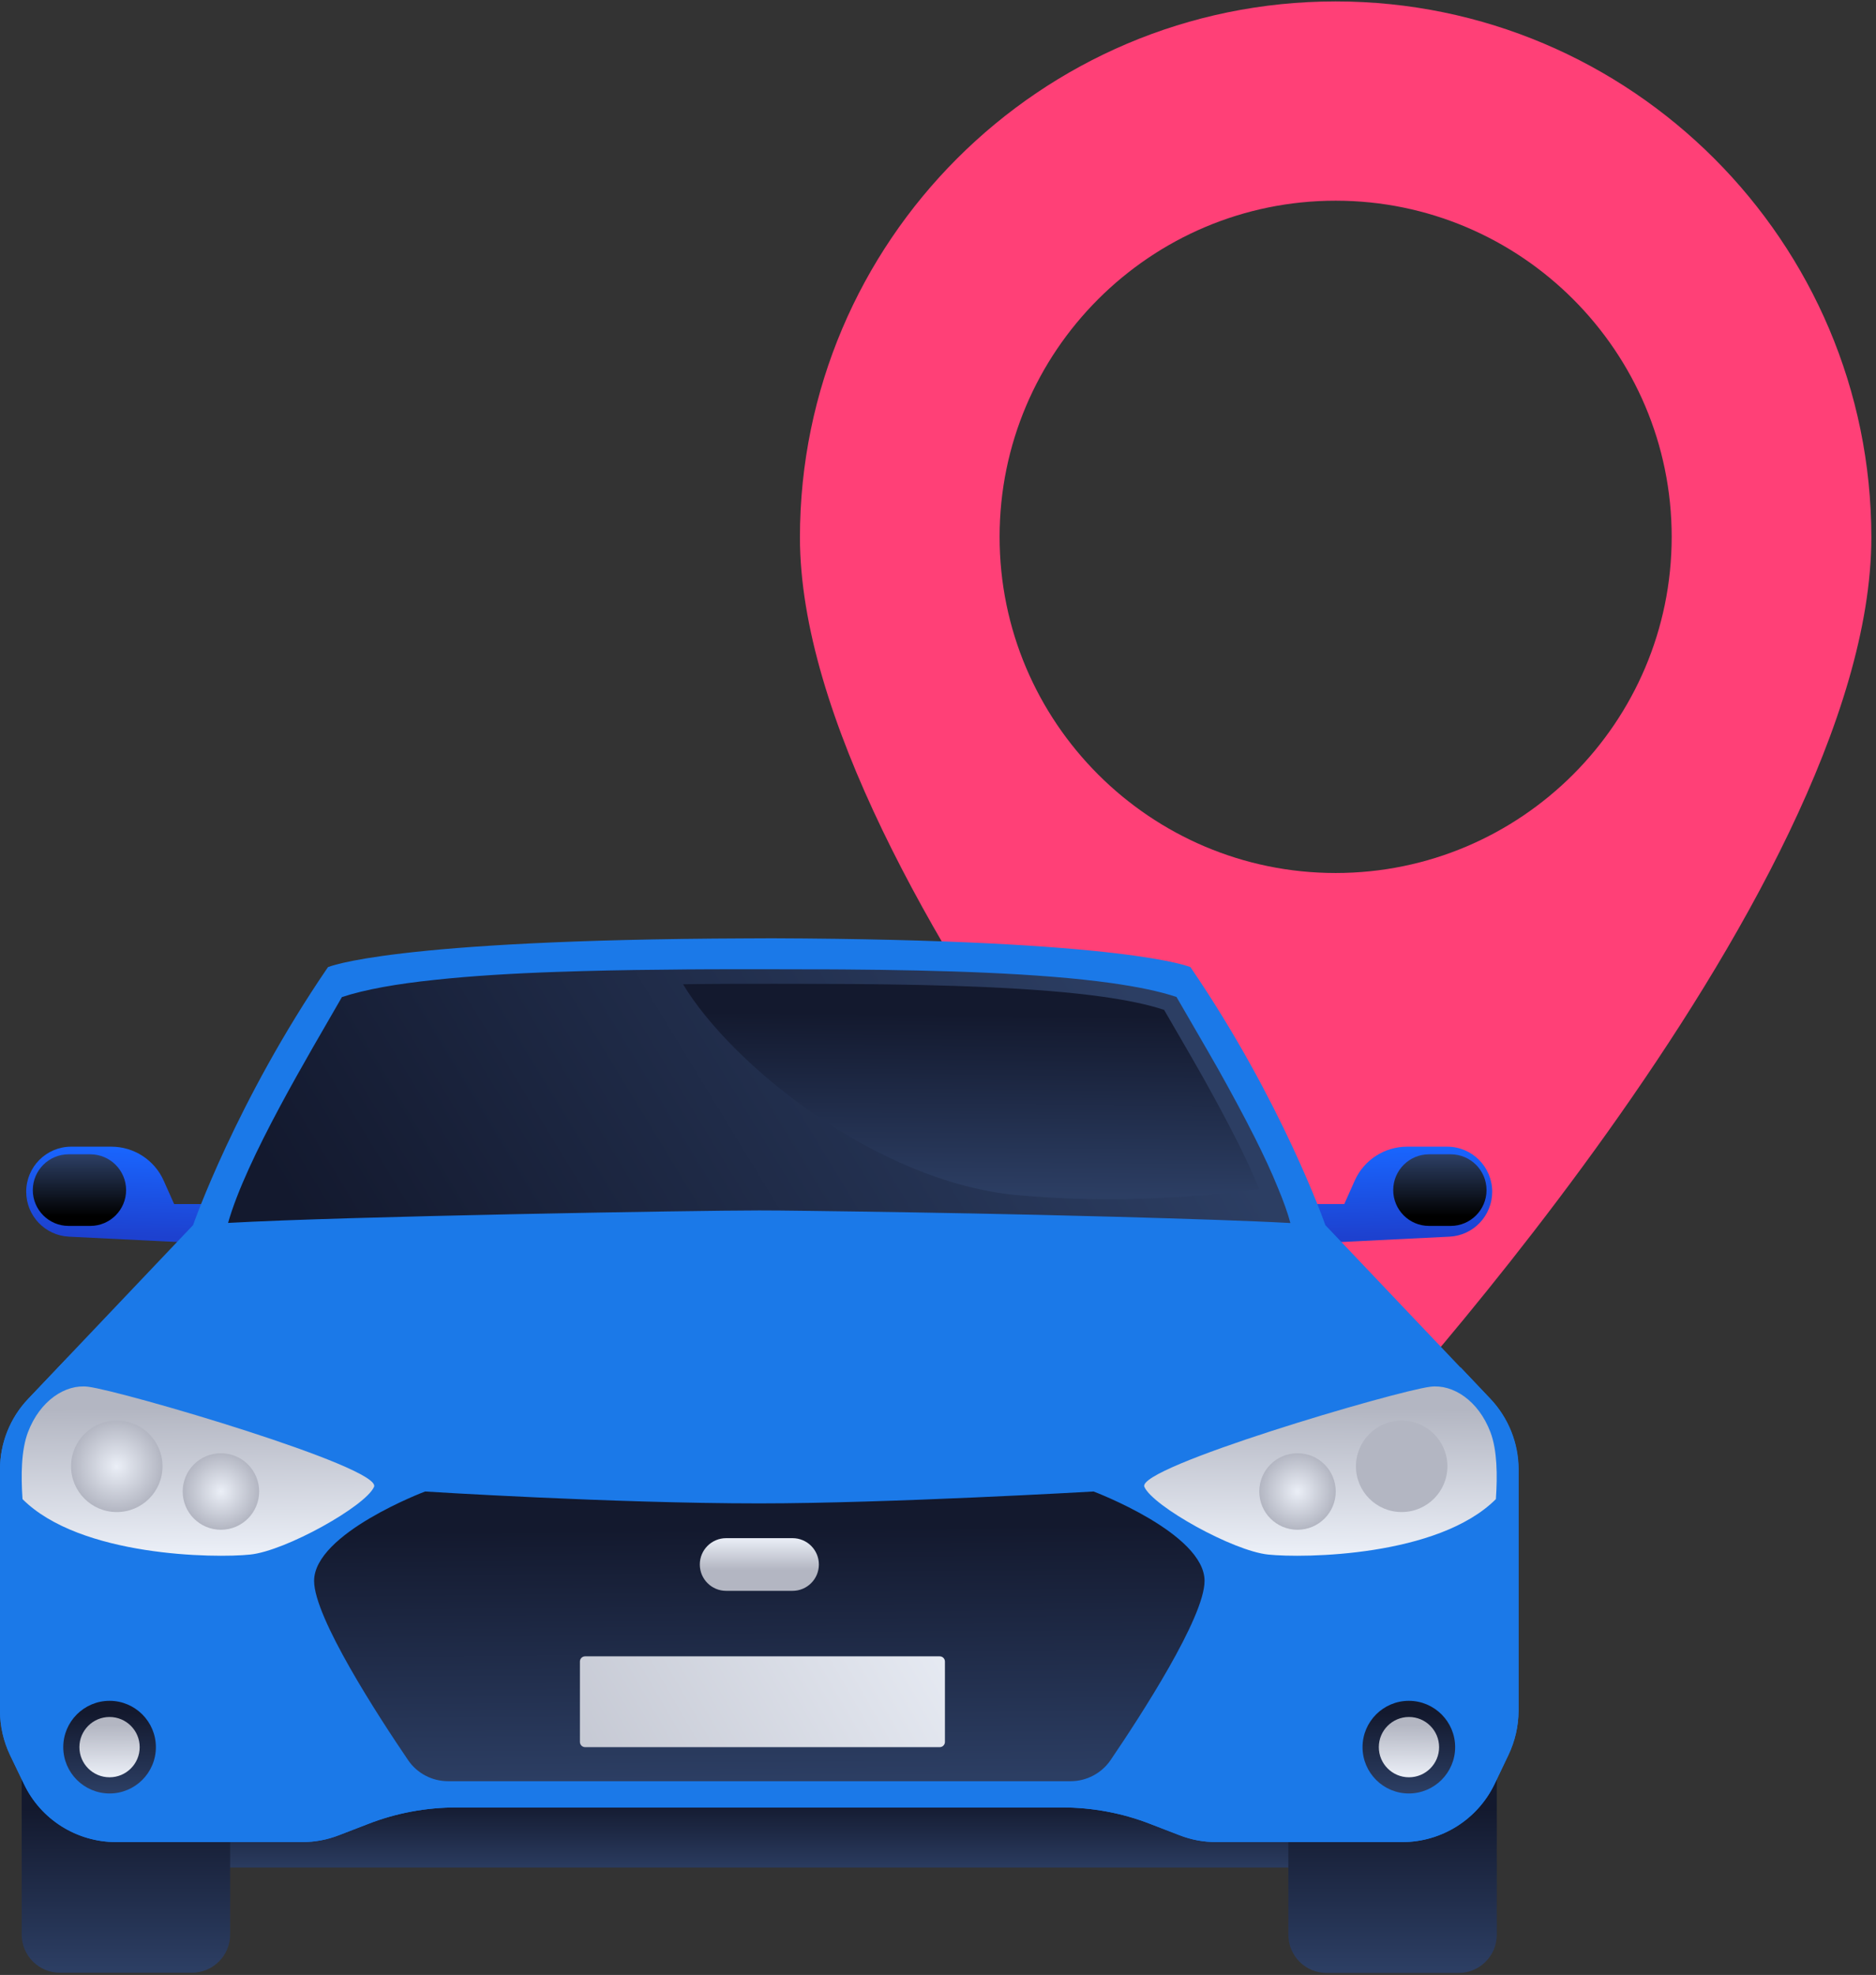 <svg width="401" height="422" viewBox="0 0 401 422" fill="none" xmlns="http://www.w3.org/2000/svg">
<rect x="0" y="0" width="401" height="422" fill="#333333" stroke="none"/>
<path d="M284.805 312.577C283.669 311.368 170.988 190.245 170.988 114.811C171.013 51.67 222.355 0.303 285.496 0.303C348.637 0.303 400.004 51.67 400.004 114.811C400.004 191.602 287.323 311.392 286.187 312.577L285.496 313.318L284.805 312.577ZM285.496 42.883C245.879 42.883 213.666 75.095 213.666 114.712C213.666 154.33 245.879 186.542 285.496 186.542C325.113 186.542 357.326 154.33 357.326 114.712C357.326 75.095 325.113 42.883 285.496 42.883Z" fill="#FF4077"/>
<path d="M285.492 1.241C222.77 1.241 171.922 52.09 171.922 114.811C171.922 190.738 285.492 311.935 285.492 311.935C285.492 311.935 399.061 192.12 399.061 114.811C399.061 52.09 348.213 1.241 285.492 1.241ZM285.492 187.48C245.307 187.48 212.724 154.897 212.724 114.712C212.724 74.527 245.307 41.945 285.492 41.945C325.677 41.945 358.259 74.527 358.259 114.712C358.259 154.897 325.677 187.48 285.492 187.48Z" fill="#FF4077"/>
<path d="M283.889 372.361H34.238V399.044H283.889V372.361Z" fill="url(#paint0_linear_2176_647)"/>
<path d="M4.637 368.091H49.191V413.361C49.191 417.878 45.513 421.531 41.02 421.531H12.807C8.29 421.531 4.637 417.853 4.637 413.361V368.091Z" fill="url(#paint1_linear_2176_647)"/>
<path d="M311.746 421.58H283.558C279.04 421.58 275.387 417.902 275.387 413.41V368.14H319.941V413.41C319.941 417.927 316.264 421.58 311.771 421.58H311.746Z" fill="url(#paint2_linear_2176_647)"/>
<path d="M41.22 265.555L14.735 264.247C9.625 264 5.602 259.779 5.602 254.645C5.602 249.338 9.897 245.018 15.228 245.018H23.794C28.631 245.018 33.025 247.857 35 252.3L37.221 257.286H49.637L41.22 265.555Z" fill="url(#paint3_linear_2176_647)"/>
<path d="M283.343 265.555L309.829 264.247C314.938 264 318.962 259.779 318.962 254.645C318.962 249.338 314.667 245.018 309.335 245.018H300.77C295.932 245.018 291.538 247.857 289.563 252.3L287.342 257.286H274.926L283.343 265.555Z" fill="url(#paint4_linear_2176_647)"/>
<path d="M324.591 313.984V365.549C324.591 368.831 323.826 372.065 322.419 375.027L319.457 381.223C315.803 388.801 308.151 393.614 299.71 393.614H259.994C257.278 393.614 254.613 393.12 252.095 392.133L245.949 389.763C239.901 387.394 233.483 386.209 226.991 386.209H97.599C91.083 386.209 84.665 387.394 78.618 389.763L72.471 392.133C69.954 393.12 67.288 393.614 64.573 393.614H24.832C16.415 393.614 8.738 388.801 5.134 381.223L2.147 375.027C0.741 372.065 0 368.831 0 365.549V313.984C0 308.381 2.147 302.975 6.023 298.902L14.144 290.362C14.144 290.362 14.144 290.337 14.168 290.288L14.588 289.868L41.271 261.778C41.271 261.778 50.453 235.391 70.102 206.659C70.102 206.659 83.258 200.785 159.506 200.513L165.035 200.489C241.308 200.76 254.464 206.659 254.464 206.659C274.113 235.391 283.295 261.778 283.295 261.778L312.15 292.164H312.175L318.543 298.878C322.394 302.951 324.566 308.356 324.566 313.96L324.591 313.984Z" fill="#1B79E8"/>
<path d="M324.591 313.984V365.549C324.591 368.832 323.826 372.065 322.419 375.027L319.457 381.223C315.803 388.801 308.151 393.614 299.71 393.614H259.994C257.278 393.614 254.613 393.12 252.095 392.133L245.949 389.763C239.901 387.394 233.483 386.209 226.991 386.209H97.599C91.083 386.209 84.665 387.394 78.618 389.763L72.471 392.133C69.954 393.12 67.288 393.614 64.573 393.614H24.832C16.415 393.614 8.738 388.801 5.134 381.223L2.147 375.027C0.741 372.065 0 368.832 0 365.549V313.984C0 308.381 2.147 302.975 6.023 298.903L14.144 290.362C10.812 296.212 65.634 316.971 90.861 318.699C116.803 320.452 208.528 319.637 233.755 318.699C258.982 317.712 305.807 302.087 312.2 292.189H312.224L318.593 298.903C322.443 302.975 324.616 308.381 324.616 313.984H324.591Z" fill="#1B79E8"/>
<path d="M275.791 261.334C267.374 260.865 253.625 260.42 238.518 260.001C233.063 259.877 227.411 259.729 221.783 259.581C203.393 259.161 185.103 258.89 173.329 258.742C168.293 258.668 164.443 258.643 162.27 258.643C149.163 258.643 74.372 259.877 48.75 261.309C52.65 247.56 66.004 225.394 73.088 213.052C78.025 211.423 84.862 210.214 92.959 209.374C100.734 208.535 109.645 207.992 119.099 207.671C126.43 207.424 134.057 207.252 141.734 207.202C148.62 207.104 155.556 207.104 162.295 207.104C165.751 207.104 169.281 207.104 172.835 207.128C175.353 207.128 177.895 207.128 180.413 207.153C201.419 207.301 222.351 207.943 237.432 210.041C243.011 210.831 247.799 211.793 251.477 213.028C253.896 217.249 257.081 222.63 260.388 228.455C263.029 233.17 265.72 238.131 268.164 242.969C270.064 246.746 271.792 250.423 273.174 253.854C274.285 256.496 275.198 259.013 275.815 261.284L275.791 261.334Z" fill="url(#paint5_linear_2176_647)"/>
<path d="M233.731 318.699C233.731 318.699 189.868 321.241 162.296 321.241C130.948 321.241 90.862 318.699 90.862 318.699C90.862 318.699 67.141 327.634 67.141 337.804C67.141 345.629 80.865 366.733 87.209 376.064C89.134 378.927 92.367 380.605 95.798 380.605H228.819C232.275 380.605 235.484 378.902 237.409 376.064C243.753 366.733 257.477 345.629 257.477 337.804C257.477 327.634 233.756 318.699 233.756 318.699H233.731Z" fill="url(#paint6_linear_2176_647)"/>
<path d="M33.32 373.324C33.32 378.804 28.877 383.223 23.422 383.223C17.966 383.223 13.523 378.78 13.523 373.324C13.523 367.869 17.966 363.426 23.422 363.426C28.877 363.426 33.32 367.869 33.32 373.324Z" fill="url(#paint7_linear_2176_647)"/>
<path d="M23.415 379.766C26.973 379.766 29.858 376.882 29.858 373.324C29.858 369.766 26.973 366.882 23.415 366.882C19.857 366.882 16.973 369.766 16.973 373.324C16.973 376.882 19.857 379.766 23.415 379.766Z" fill="url(#paint8_linear_2176_647)"/>
<path d="M291.246 373.324C291.246 378.804 295.689 383.223 301.144 383.223C306.599 383.223 311.042 378.78 311.042 373.324C311.042 367.869 306.599 363.426 301.144 363.426C295.689 363.426 291.246 367.869 291.246 373.324Z" fill="url(#paint9_linear_2176_647)"/>
<path d="M301.169 379.766C304.727 379.766 307.611 376.882 307.611 373.324C307.611 369.766 304.727 366.882 301.169 366.882C297.611 366.882 294.727 369.766 294.727 373.324C294.727 376.882 297.611 379.766 301.169 379.766Z" fill="url(#paint10_linear_2176_647)"/>
<path d="M18.81 296.311C14.021 295.718 8.541 299.248 5.974 306.036C4.518 309.887 4.469 315.268 4.814 320.328C17.131 332.645 45.937 332.966 53.466 332.176C61.019 331.411 78.1 321.858 79.951 317.711C81.803 313.564 26.215 297.224 18.81 296.311Z" fill="url(#paint11_linear_2176_647)"/>
<path style="mix-blend-mode:screen" d="M24.962 323.092C30.361 323.092 34.737 318.716 34.737 313.318C34.737 307.919 30.361 303.543 24.962 303.543C19.564 303.543 15.188 307.919 15.188 313.318C15.188 318.716 19.564 323.092 24.962 323.092Z" fill="url(#paint12_radial_2176_647)"/>
<path style="mix-blend-mode:screen" d="M55.391 318.698C55.391 323.216 51.738 326.869 47.221 326.869C42.704 326.869 39.051 323.216 39.051 318.698C39.051 314.181 42.704 310.528 47.221 310.528C51.738 310.528 55.391 314.181 55.391 318.698Z" fill="url(#paint13_radial_2176_647)"/>
<path d="M305.753 296.311C310.542 295.718 316.022 299.248 318.589 306.036C320.045 309.887 320.094 315.268 319.749 320.328C307.432 332.645 278.626 332.966 271.097 332.176C263.544 331.411 246.463 321.858 244.612 317.711C242.76 313.564 298.348 297.224 305.753 296.311Z" fill="url(#paint14_linear_2176_647)"/>
<path style="mix-blend-mode:screen" d="M299.611 323.092C305.009 323.092 309.385 318.716 309.385 313.318C309.385 307.919 305.009 303.543 299.611 303.543C294.212 303.543 289.836 307.919 289.836 313.318C289.836 318.716 294.212 323.092 299.611 323.092Z" fill="url(#paint15_radial_2176_647)"/>
<path style="mix-blend-mode:screen" d="M269.176 318.698C269.176 323.216 272.829 326.869 277.346 326.869C281.863 326.869 285.516 323.216 285.516 318.698C285.516 314.181 281.863 310.528 277.346 310.528C272.829 310.528 269.176 314.181 269.176 318.698Z" fill="url(#paint16_radial_2176_647)"/>
<path d="M200.871 353.922H125.068C124.454 353.922 123.957 354.42 123.957 355.033V372.213C123.957 372.826 124.454 373.324 125.068 373.324H200.871C201.485 373.324 201.982 372.826 201.982 372.213V355.033C201.982 354.42 201.485 353.922 200.871 353.922Z" fill="url(#paint17_linear_2176_647)"/>
<path d="M169.407 339.927H155.214C152.104 339.927 149.586 337.409 149.586 334.299C149.586 331.189 152.104 328.671 155.214 328.671H169.407C172.517 328.671 175.035 331.189 175.035 334.299C175.035 337.409 172.517 339.927 169.407 339.927Z" fill="url(#paint18_linear_2176_647)"/>
<path style="mix-blend-mode:screen" d="M269.172 254.052C258.039 255.583 238.835 257.36 217.287 255.36C187.345 252.522 156.441 227.616 146 210.313C152.467 210.214 158.959 210.214 165.253 210.214C168.487 210.214 171.794 210.214 175.127 210.239C177.496 210.239 179.866 210.239 182.236 210.263C201.909 210.411 221.532 211.004 235.676 212.978C240.909 213.719 245.377 214.632 248.832 215.792C251.103 219.742 254.09 224.802 257.175 230.257C259.644 234.675 262.162 239.316 264.457 243.858C266.234 247.388 267.839 250.843 269.147 254.077L269.172 254.052Z" fill="url(#paint19_linear_2176_647)"/>
<path d="M39.077 268.122C27.673 279.525 18.021 286.56 21.823 290.386C25.624 294.188 80.027 316.181 108.66 316.181C137.293 316.181 214.281 321.167 236.151 314.354C258.021 307.541 300.378 296.557 303.908 293.027C307.438 289.498 283.89 268.122 283.89 268.122H39.077Z" fill="#1B79E8"/>
<path style="mix-blend-mode:screen" d="M305.457 261.951H310.097C314.318 261.951 317.749 258.52 317.749 254.299C317.749 250.078 314.318 246.647 310.097 246.647H305.457C301.236 246.647 297.805 250.078 297.805 254.299C297.805 258.52 301.236 261.951 305.457 261.951Z" fill="url(#paint20_linear_2176_647)"/>
<path style="mix-blend-mode:screen" d="M14.664 261.951H19.304C23.525 261.951 26.956 258.52 26.956 254.299C26.956 250.078 23.525 246.647 19.304 246.647H14.664C10.443 246.647 7.012 250.078 7.012 254.299C7.012 258.52 10.443 261.951 14.664 261.951Z" fill="url(#paint21_linear_2176_647)"/>
<defs>
<linearGradient id="paint0_linear_2176_647" x1="159.064" y1="400.081" x2="159.064" y2="384.9" gradientUnits="userSpaceOnUse">
<stop stop-color="#2C3E63"/>
<stop offset="1" stop-color="#13192E"/>
</linearGradient>
<linearGradient id="paint1_linear_2176_647" x1="26.901" y1="420.618" x2="26.901" y2="386.357" gradientUnits="userSpaceOnUse">
<stop stop-color="#2C3E63"/>
<stop offset="1" stop-color="#13192E"/>
</linearGradient>
<linearGradient id="paint2_linear_2176_647" x1="297.652" y1="420.618" x2="297.652" y2="386.357" gradientUnits="userSpaceOnUse">
<stop stop-color="#2C3E63"/>
<stop offset="1" stop-color="#13192E"/>
</linearGradient>
<linearGradient id="paint3_linear_2176_647" x1="27.916" y1="244.845" x2="27.422" y2="264.099" gradientUnits="userSpaceOnUse">
<stop stop-color="#1966FF"/>
<stop offset="1" stop-color="#1D41CF"/>
</linearGradient>
<linearGradient id="paint4_linear_2176_647" x1="296.672" y1="244.845" x2="297.166" y2="264.099" gradientUnits="userSpaceOnUse">
<stop stop-color="#1966FF"/>
<stop offset="1" stop-color="#1D41CF"/>
</linearGradient>
<linearGradient id="paint5_linear_2176_647" x1="235.433" y1="200.143" x2="83.282" y2="292.608" gradientUnits="userSpaceOnUse">
<stop stop-color="#2C3E63"/>
<stop offset="1" stop-color="#13192E"/>
</linearGradient>
<linearGradient id="paint6_linear_2176_647" x1="162.716" y1="380.062" x2="162.173" y2="326.499" gradientUnits="userSpaceOnUse">
<stop stop-color="#2C3E63"/>
<stop offset="1" stop-color="#13192E"/>
</linearGradient>
<linearGradient id="paint7_linear_2176_647" x1="23.52" y1="382.877" x2="23.348" y2="366.092" gradientUnits="userSpaceOnUse">
<stop stop-color="#2C3E63"/>
<stop offset="1" stop-color="#13192E"/>
</linearGradient>
<linearGradient id="paint8_linear_2176_647" x1="23.465" y1="379.544" x2="23.366" y2="368.634" gradientUnits="userSpaceOnUse">
<stop stop-color="#EBEFF7"/>
<stop offset="1" stop-color="#B3B6C2"/>
</linearGradient>
<linearGradient id="paint9_linear_2176_647" x1="301.07" y1="382.877" x2="301.243" y2="366.092" gradientUnits="userSpaceOnUse">
<stop stop-color="#2C3E63"/>
<stop offset="1" stop-color="#13192E"/>
</linearGradient>
<linearGradient id="paint10_linear_2176_647" x1="301.095" y1="379.544" x2="301.218" y2="368.634" gradientUnits="userSpaceOnUse">
<stop stop-color="#EBEFF7"/>
<stop offset="1" stop-color="#B3B6C2"/>
</linearGradient>
<linearGradient id="paint11_linear_2176_647" x1="42.457" y1="331.806" x2="42.161" y2="300.926" gradientUnits="userSpaceOnUse">
<stop stop-color="#EBEFF7"/>
<stop offset="1" stop-color="#B3B6C2"/>
</linearGradient>
<radialGradient id="paint12_radial_2176_647" cx="0" cy="0" r="1" gradientUnits="userSpaceOnUse" gradientTransform="translate(24.962 313.318) scale(9.775 9.775)">
<stop stop-color="#EBEFF7"/>
<stop offset="1" stop-color="#B3B6C2"/>
</radialGradient>
<radialGradient id="paint13_radial_2176_647" cx="0" cy="0" r="1" gradientUnits="userSpaceOnUse" gradientTransform="translate(47.246 318.698) scale(8.17 8.17)">
<stop stop-color="#EBEFF7"/>
<stop offset="1" stop-color="#B3B6C2"/>
</radialGradient>
<linearGradient id="paint14_linear_2176_647" x1="282.106" y1="331.806" x2="282.427" y2="300.926" gradientUnits="userSpaceOnUse">
<stop stop-color="#EBEFF7"/>
<stop offset="1" stop-color="#B3B6C2"/>
</linearGradient>
<radialGradient id="paint15_radial_2176_647" cx="0" cy="0" r="1" gradientUnits="userSpaceOnUse" gradientTransform="translate(299.611 1.538) rotate(180) scale(9.775 9.775)">
<stop stop-color="#EBEFF7"/>
<stop offset="1" stop-color="#B3B6C2"/>
</radialGradient>
<radialGradient id="paint16_radial_2176_647" cx="0" cy="0" r="1" gradientUnits="userSpaceOnUse" gradientTransform="translate(277.346 318.698) rotate(180) scale(8.17 8.17)">
<stop stop-color="#EBEFF7"/>
<stop offset="1" stop-color="#B3B6C2"/>
</radialGradient>
<linearGradient id="paint17_linear_2176_647" x1="207.66" y1="337.853" x2="90.264" y2="405.561" gradientUnits="userSpaceOnUse">
<stop stop-color="#EBEFF7"/>
<stop offset="1" stop-color="#B3B6C2"/>
</linearGradient>
<linearGradient id="paint18_linear_2176_647" x1="162.298" y1="328.622" x2="162.298" y2="335.434" gradientUnits="userSpaceOnUse">
<stop stop-color="#EBEFF7"/>
<stop offset="1" stop-color="#B3B6C2"/>
</linearGradient>
<linearGradient id="paint19_linear_2176_647" x1="207.364" y1="255.138" x2="207.734" y2="216.656" gradientUnits="userSpaceOnUse">
<stop stop-color="#2C3E63"/>
<stop offset="1" stop-color="#13192E"/>
</linearGradient>
<linearGradient id="paint20_linear_2176_647" x1="307.777" y1="246.943" x2="307.777" y2="259.902" gradientUnits="userSpaceOnUse">
<stop stop-color="#2C3E63"/>
<stop offset="1"/>
</linearGradient>
<linearGradient id="paint21_linear_2176_647" x1="16.984" y1="246.943" x2="16.984" y2="259.902" gradientUnits="userSpaceOnUse">
<stop stop-color="#2C3E63"/>
<stop offset="1"/>
</linearGradient>
</defs>
</svg>
